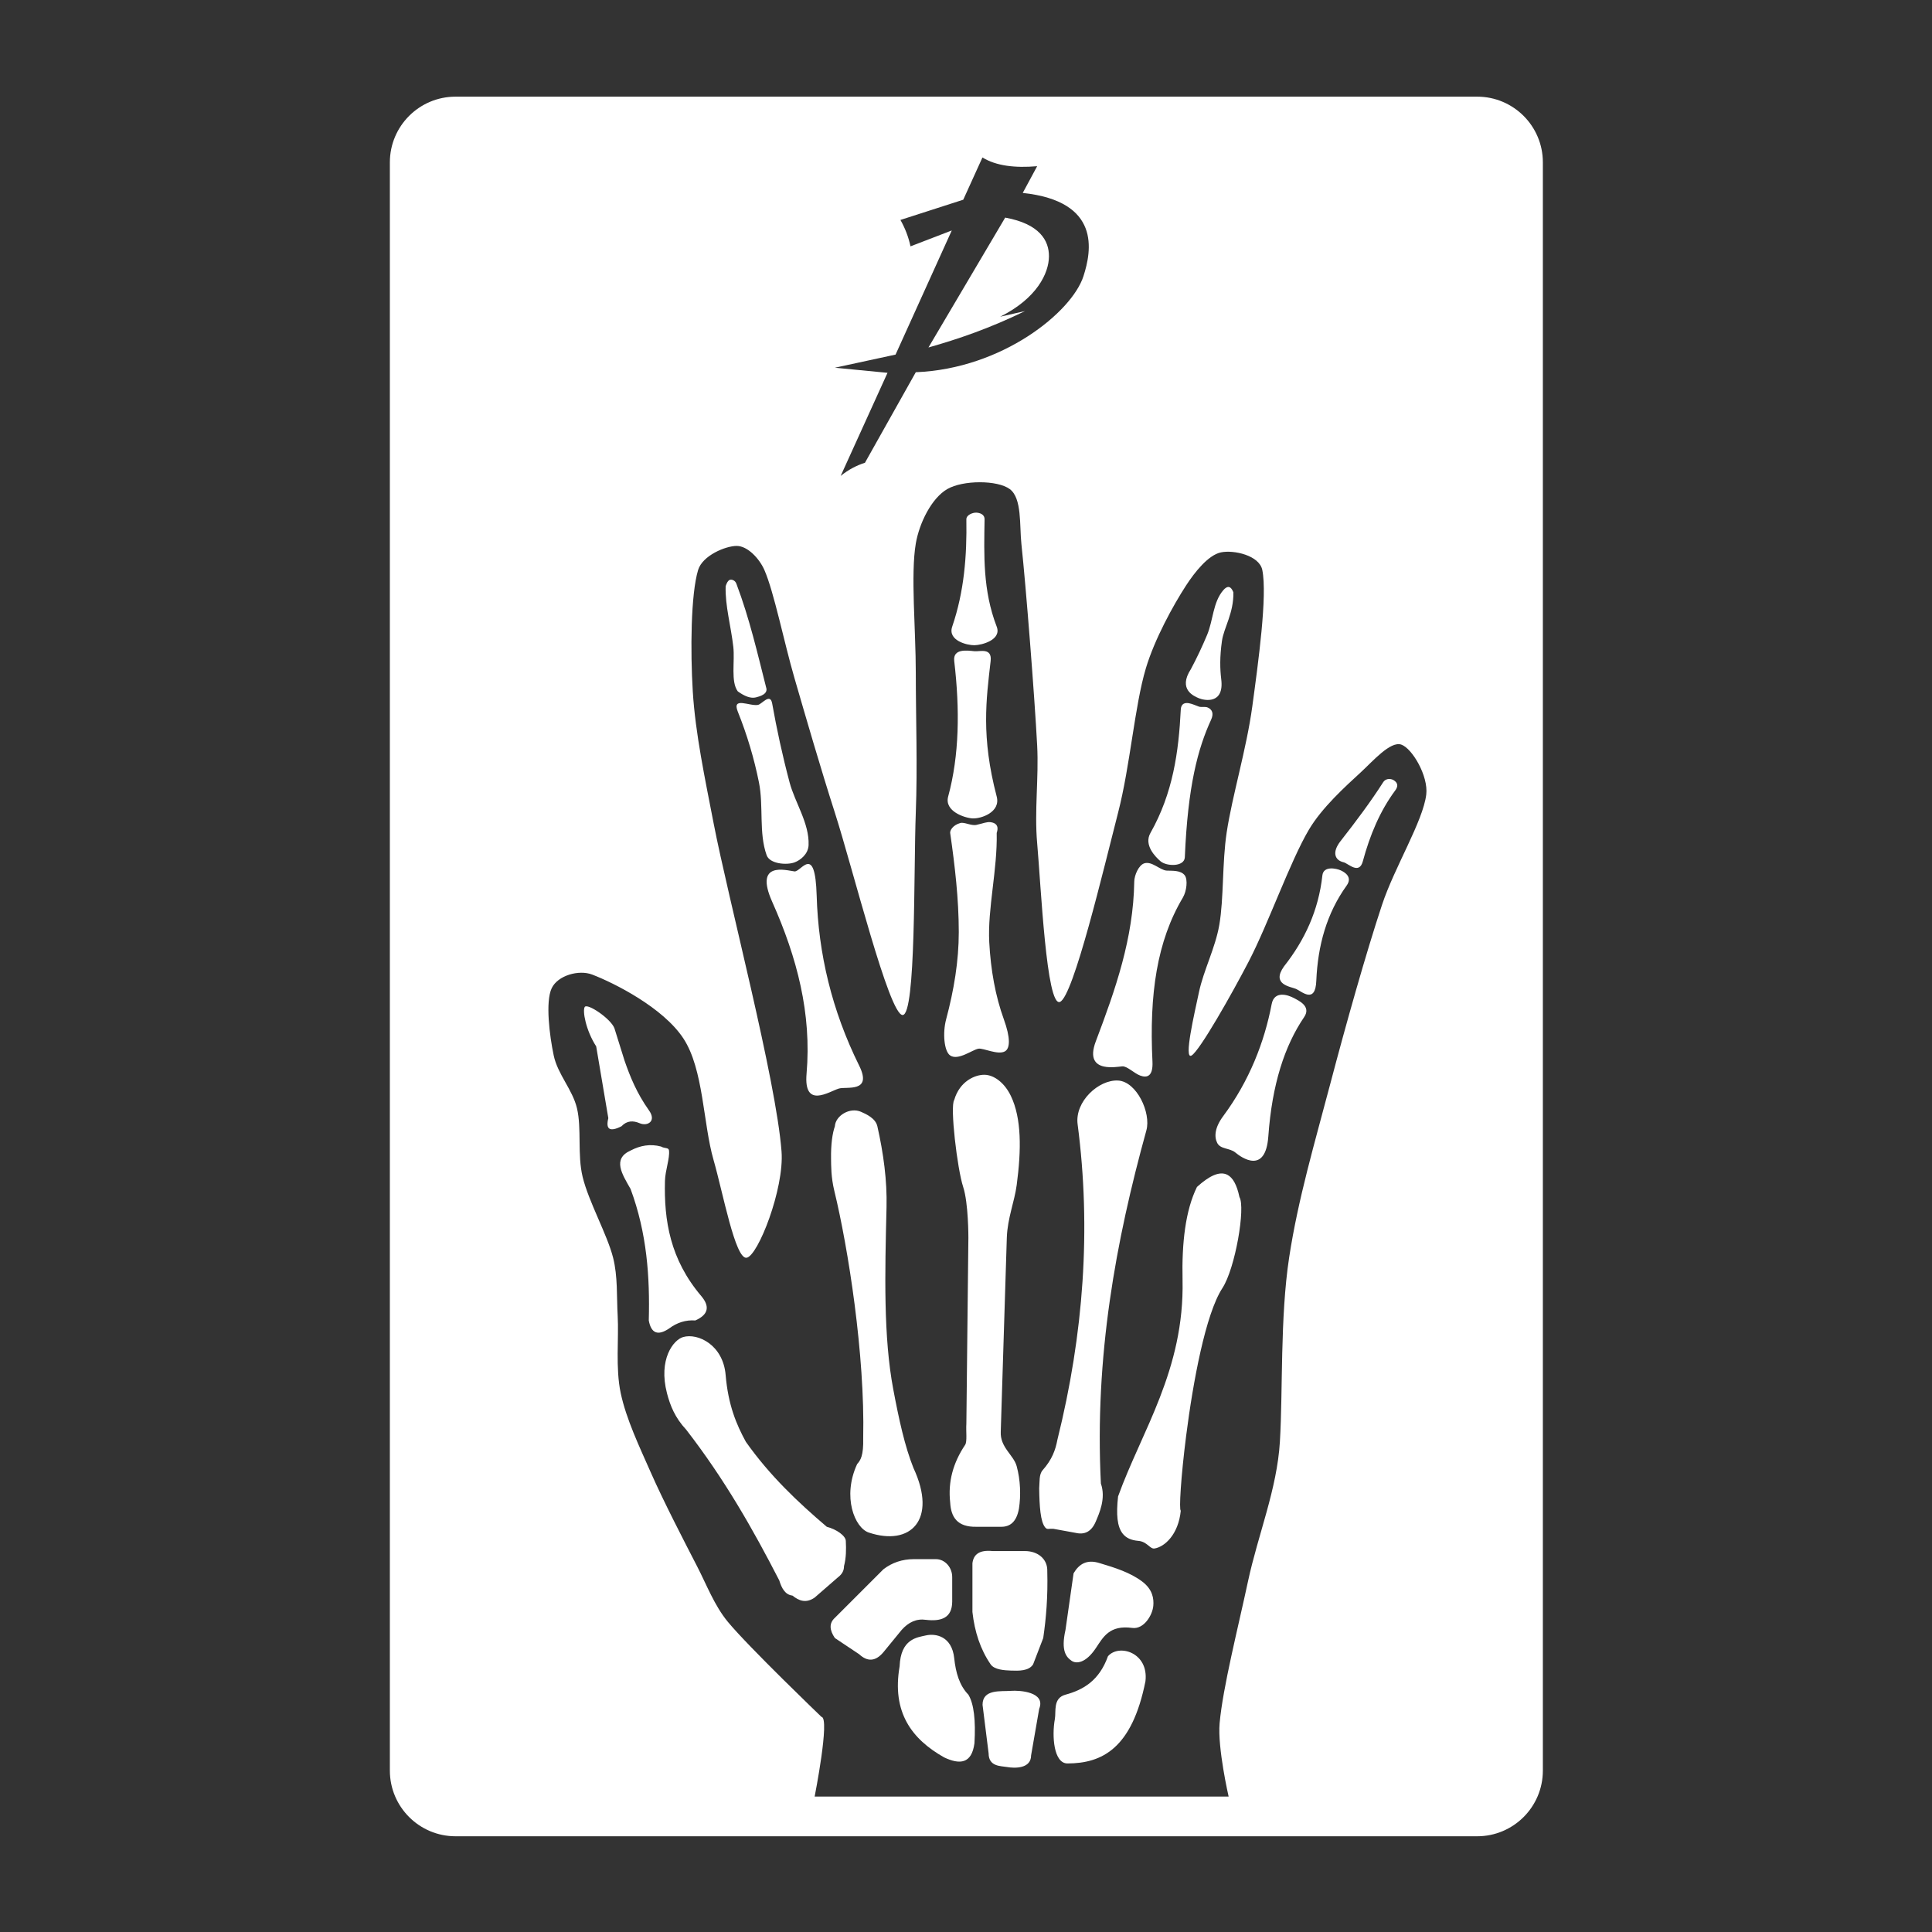 <?xml version="1.0" encoding="UTF-8" standalone="no"?>
<!DOCTYPE svg PUBLIC "-//W3C//DTD SVG 1.1//EN" "http://www.w3.org/Graphics/SVG/1.1/DTD/svg11.dtd">
<svg width="100%" height="100%" viewBox="0 0 1000 1000" version="1.1" xmlns="http://www.w3.org/2000/svg" xmlns:xlink="http://www.w3.org/1999/xlink" xml:space="preserve" xmlns:serif="http://www.serif.com/" style="fill-rule:evenodd;clip-rule:evenodd;stroke-linejoin:round;stroke-miterlimit:2;">
    <rect x="0" y="0" width="1000" height="1000" fill="#333333" stroke="none"/>
    <g transform="matrix(1.047,0,0,1.047,97.093,-19.07)">
        <path d="M670,98.468C670,80.548 655.452,66 637.532,66L132.468,66C114.548,66 100,80.548 100,98.468L100,893.532C100,911.452 114.548,926 132.468,926L637.532,926C655.452,926 670,911.452 670,893.532L670,98.468ZM310,906.355L514.651,906.355C514.651,906.355 509.109,882.238 510.201,870.117C511.796,852.391 519.259,823.205 524.225,800C529.171,776.893 538.589,754.474 540,730.886C541.523,705.439 540.049,669.717 544.554,640C548.972,610.861 557.418,582.463 564.922,553.963C572.58,524.879 582.594,489.322 590.499,465.494C596.663,446.916 610.771,424.189 612.354,410.992C613.45,401.859 605.392,388.147 600,386.315C594.608,384.483 585.942,394.527 580,400C572.389,407.01 560.837,417.404 554.336,428.377C545.103,443.961 534.262,474.903 524.6,493.507C516.243,509.598 500.463,537.477 496.363,540C492.263,542.523 497.818,518.938 500,508.645C502.279,497.893 508.064,486.867 510.038,475.49C512.32,462.336 511.407,444.855 513.693,429.722C516.412,411.717 523.505,388.445 526.354,367.459C529.289,345.839 533.877,312.697 531.301,300C529.83,292.751 517.192,289.983 510.899,291.277C504.605,292.571 497.882,301.068 493.541,307.764C487.348,317.314 478.074,334.09 473.745,348.577C468.155,367.283 466.049,396.522 460,420C452.916,447.492 437.91,511.027 431.243,513.531C424.576,516.034 421.874,456.161 420,435.023C418.578,418.979 420.848,402.787 420,386.703C418.701,362.053 414.463,308.237 412.206,287.12C411.224,277.931 412.567,264.52 406.457,260C400.348,255.48 383.294,255.512 375.551,260C367.808,264.488 361.75,276.713 360,286.93C357.408,302.065 360,329.516 360,350.809C360,372.987 360.887,396.953 360,420C358.915,448.198 360.155,520 353.488,520C346.821,520 328.915,447.772 320,420C312.912,397.92 305.808,373.369 300,353.369C294.85,335.636 289.91,310.878 285.151,300C282.726,294.457 276.907,288.098 271.446,288.098C265.984,288.098 254.548,292.829 252.384,300C248.768,311.984 248.531,340.018 249.749,360C251.018,380.824 255.849,403.426 260,424.946C267.314,462.859 290.913,551.636 293.632,587.478C295.027,605.859 281.925,639.315 276.319,640C270.714,640.685 264.71,607.952 260,591.587C254.8,573.521 255.122,546.869 245.122,531.605C235.122,516.341 210.854,504.142 200,500C193.426,497.491 183.019,500.398 180,506.754C176.833,513.421 178.917,530.111 181,540C182.959,549.3 190.296,556.846 192.498,566.091C194.88,576.091 192.627,588.976 195.292,600C198.27,612.318 207.478,628.543 210.367,640C212.716,649.318 212.085,659.145 212.624,668.739C213.249,679.889 211.48,694.446 214.119,706.899C216.859,719.825 223.393,733.447 229.06,746.299C235.347,760.56 245.506,780.184 251.845,792.468C256.656,801.791 260.414,811.911 267.095,820C277.35,832.418 313.373,866.974 313.373,866.974C317.694,867.407 310,906.355 310,906.355ZM421,863L417,886C417,892.598 409,892.469 405,891.752C402,891.215 396,891.625 396,885L393,861C393,853.098 402.132,854.496 407,854.111C411.318,853.77 424.386,854.625 421,863ZM473.533,849.365C475.225,835.107 460.387,830.736 455,837C450.705,848.993 442.877,853.594 434,856C427.701,857.707 429.422,864.348 428.756,868C427.204,876.502 428.189,890.016 435,890C452.086,889.959 466.885,882.637 473.533,849.365ZM379,838C379.747,845.052 381.54,851.411 386,856C388.751,860.578 389.658,868.76 389,880C387.64,890.226 381.765,890.66 374,887C357.969,877.943 348.084,864.686 352,842C352.53,828.314 360.715,827.69 365,826.708C369.723,825.626 377.834,826.995 379,838ZM425,795C425.237,788.821 420.183,785 414,785L398,785C391.339,784.314 388.532,786.739 388,791L388,815.137C389.078,824.859 391.905,833.579 397,841C398.855,843.703 403.858,843.965 407,844.082C410.913,844.227 415.899,844.359 418,841L423,828C424.45,818.057 425.341,807.359 425,795ZM471.842,800C477.232,804.029 477.696,808.687 477.423,812C477.038,816.662 472.766,823.784 467,823C455.745,821.47 452.669,827.51 449,833C443.93,840.586 439.254,840.807 437,839.237C434.427,837.444 431.646,834.395 434,824L438,796C440.695,791.444 444.535,788.907 451,791C458.503,793.238 465.929,795.581 471.842,800ZM378,798L378,810C377.942,818.104 372.58,819.876 365,819C360.382,818.311 356.426,820.146 353,824L344,835C340,839.747 336,839.716 332,836L320,828C317.303,824.046 317.07,820.659 320,818L344,794C348.301,790.703 353.291,789.014 359,789L370,789C374.525,789.047 378.057,793.168 378,798ZM325.404,780C325.609,784.141 325.606,788.293 324.5,792.5C324.518,794.393 323.808,796.243 321.5,798L310,808C305.66,810.989 302.214,809.566 299,807C295.5,806.623 293.725,803.5 292.5,799.5C279.611,774.407 265.445,749.45 246.5,725C240.965,719.088 238.575,713.059 237,707C232.636,690.207 240.169,680.578 245,679.195C252.216,677.128 264.74,682.999 266,698C267.235,712.699 271.288,722.43 276,731C287.866,747.788 301.709,760.819 316,773C320.798,774.238 325.349,777.454 325.404,780ZM520,610C518.715,603.823 516.664,600.33 514,598.98C510.133,597.021 504.975,599.579 499,605C493.294,616.616 491.472,632.64 491.875,651C492.851,695.499 471.536,725.902 460,758C458.987,767.008 459.593,772.903 462.22,776.307C463.925,778.517 466.482,779.678 470,779.958C474.358,780.306 475.751,784.078 478,783.731C482.876,782.979 489.843,776.969 491,765C490.071,764.826 491.052,748.399 493.655,728C497.064,701.286 503.254,667.76 511.581,655C517.951,645.237 523.079,615.038 520,610ZM358.853,743.951C370.81,769.583 357.356,782.76 336.729,775.843C329.833,773.531 323.524,758.207 331,742C332.646,740.138 334.214,737.981 334,729C334.917,688.138 326.542,634.948 319.74,607C318.053,600.067 318.163,594.404 318.109,591C317.998,584.002 318.765,578.511 320,575C320.258,569.828 327.414,565.358 333,567.886C335.33,568.94 340.091,570.975 341,575C344.019,588.366 345.855,601.868 345.532,615C344.721,648.01 343.977,679.139 348.855,705C351.665,719.895 354.534,733.157 358.853,743.951ZM451.506,751.63C454.084,759.011 450.668,766.388 449,770.357C446.851,775.471 443.406,777.048 439,776L428,774C425.513,773.872 424.978,774.495 424,773.357C421.594,770.555 421.127,762.719 421,754C421.283,750.672 420.846,747.122 422.729,745C427.39,739.746 429.075,734.942 430,730C442.984,677.764 446.78,625.753 440,574C438.53,562.776 450.442,551.863 460,552.388C469.21,552.893 476.384,568.369 474,577C458.833,631.903 448.348,688.825 451.506,751.63ZM411,764C409.788,770.738 406.482,773.098 402,773L390,773C380.432,773.201 377.393,768.162 377,761C375.854,750.676 378.463,741.354 384.391,732.5C385.473,730.884 384.754,725.891 385,722L386,630C386,630 386.045,612.958 383.426,605C380.503,596.116 376.823,565.035 379,562C381.695,552.674 389.369,549.456 394,549.543C398.629,549.629 403.832,553.411 407,560C412.31,571.046 412.21,586.536 409.89,604C408.774,612.399 405.367,620.264 405,630L402,726C401.623,733.743 408.354,737.503 409.862,743C411.755,749.897 412.001,757.544 411,764ZM254,659C258.162,663.985 257.625,668.074 251,671C246.263,670.662 241.942,672.046 238,675C232.45,678.736 229.152,677.324 228,671C228.562,649.498 227.121,627.903 219,606C214.79,598.628 209.889,591.086 219,587C223.739,584.509 228.704,583.599 234,585C235.912,586.126 237.825,585.361 238,587C238.421,590.949 236.136,596.768 236,602C235.493,621.523 238.494,640.765 254,659ZM534.275,580C532.901,599.107 520.834,590.353 518,587.993C515.18,585.646 510.623,586.458 509,583.211C507.447,580.104 507.808,575.594 511.959,570C524.931,552.518 532.375,533.259 535.928,514.62C537.23,507.79 544.005,510.048 546.866,511.586C549.163,512.822 555.64,515.64 552,521C542.319,535.252 536.126,554.252 534.275,580ZM228,567C232.031,572.528 227.337,575.135 223.5,573.5C220.29,572.132 217.233,572.131 214.5,575C208.512,578.043 206.66,576.349 208,571L202,535.5C196.832,527.501 195.136,517.8 196.348,516C197.652,514.065 209.103,521.702 211,526.5L216,542.5C218.791,550.609 222.147,558.745 228,567ZM332,545C338.723,558.577 325.701,555.244 322,556.341C317.198,557.764 304.476,566.645 306,549C308.558,519.379 301.349,491.681 289,464C279.996,443.818 295.744,448.444 300,449C303.277,449.428 310.245,434.885 311,461C311.826,489.594 318.489,517.716 332,545ZM449,533C445.763,541.552 448.893,544.555 453,545.463C456.3,546.192 460.232,545.569 462,545.386C464.435,545.135 467.929,548.853 471,549.962C474.3,551.154 477.363,550.395 477,543C475.364,509.626 479.243,483.457 492,462C493.933,458.749 494.518,453.092 493,451C490.995,448.238 486.302,448.767 484,448.606C480.727,448.378 476.766,443.862 473,445C470.213,445.842 468.047,450.899 468,454C467.574,482.091 458.771,507.183 449,533ZM403.526,522.118C406.833,531.262 406.693,536.558 404,538C400.504,539.872 393.392,536.265 391,536.644C388.024,537.116 380.95,542.685 377,540C373.978,537.946 373.198,528.862 375,522.118C378.862,507.661 381.253,493.3 381.252,479C381.251,462.577 379.322,446.251 377,430C376.835,428.847 378.198,426.153 382,425.084C384.032,424.513 387.385,426.577 390,426C393.469,425.235 395.087,424.415 397,424.675C402.057,425.361 399.994,429.735 400,430C400.386,448.225 395.437,467.473 396.315,484C397.052,497.871 399.372,510.635 403.526,522.118ZM542,496C535.608,505.003 545.279,505.952 548,507.107C550.63,508.222 557.59,514.864 558,503C558.746,485.769 563.042,469.844 573,456C576.076,451.724 571.949,449.329 570,448.463C568,447.574 561.538,446.067 561,451C559.119,468.236 552.289,482.987 542,496ZM581,444C579.158,450.826 573.77,445.022 571.5,444.498C567.156,443.496 565.611,439.593 570,434C577.818,424.037 585.078,414.276 591,405C592.55,402.572 595.342,403.262 596.386,404C597.304,404.649 599.188,406.053 597,409C589.514,419.082 584.511,430.992 581,444ZM493,442C492.797,446.831 483.979,446.566 481,444.001C478.531,441.876 472.588,436.028 476,430C487.141,410.316 489.96,389.904 491,369C491.149,366.001 493.063,365.522 495,365.854C496.734,366.151 498.661,367.113 500,367.553C501.213,367.952 502.977,367.392 504.36,368C506.269,368.839 507.528,370.673 506,374C499.446,388.269 494.484,406.748 493,442ZM307,436C306.821,440.511 302.887,443.514 300,444.57C296.213,445.954 287.827,445.355 286.265,441C282.307,429.969 284.829,416.826 282.459,405C280.085,393.158 276.603,381.49 272,370C268.967,362.428 277.978,367.49 282,366.685C283.957,366.293 288.041,360.603 289,366C291.234,378.569 294.021,391.514 297.604,405C300.264,415.013 307.427,425.242 307,436ZM400,412C402.04,419.764 392.219,423.048 388,422.8C384.192,422.575 374.014,419.3 376,412C381.545,391.618 381.809,368.968 379,345C378.251,338.611 385.648,339.828 389,340.156C391.653,340.415 397.775,338.237 397,345C394.828,363.943 392.209,382.35 400,412ZM511,354C512.558,366.638 502.506,364.463 500,363.413C497.612,362.413 489.44,359.124 496,349C498.962,343.455 501.61,337.822 504,332.116C507.044,324.85 506.862,315.973 512,310C513.979,307.7 515.682,307.728 517,311C517.233,321.252 512.279,328.588 511.365,335C510.223,343.014 510.372,348.902 511,354ZM286,358C287.183,361.319 282.953,362.471 281,362.968C278.408,363.628 275.353,362.416 272,360C268.442,355.21 270.603,345.231 269.789,338C268.647,327.838 265.691,317.634 266,308C266.529,306.358 267.173,305.226 268,304.897C268.89,304.544 270.79,305.004 271.388,307C277.805,324.032 281.692,341.012 286,358ZM400,328C402.527,334.552 392.667,337.134 389,337.191C385.333,337.248 375.659,334.851 378,328C383.943,310.606 385.295,292.865 385,275C384.961,272.627 388.427,271.537 390,271.646C391.411,271.744 394.042,272.301 394,275C393.727,292.538 393.08,310.056 400,328ZM334.865,246.989C330.787,248.279 326.777,250.329 322.867,253.489L346.017,202.525L320,200L350,193.509L377.784,132.149L357.384,140C356.397,135.379 354.718,131.035 352.407,126.945L383.464,116.946L392.949,96.066C399.776,100.257 409.095,101.314 420,100.378L412.874,113.592C451.676,117.737 446.902,142.289 442.888,154.748C437.158,172.541 402.694,200.526 360,202.225L334.865,246.989ZM366.256,190L404.198,125.786C421.178,128.894 425.894,137.106 425.831,145C425.765,153.294 419.86,165.705 401.732,174.777L414,172C396.513,180.538 381.06,185.794 366.256,190Z" style="fill:white;"/>
    </g>
</svg>
